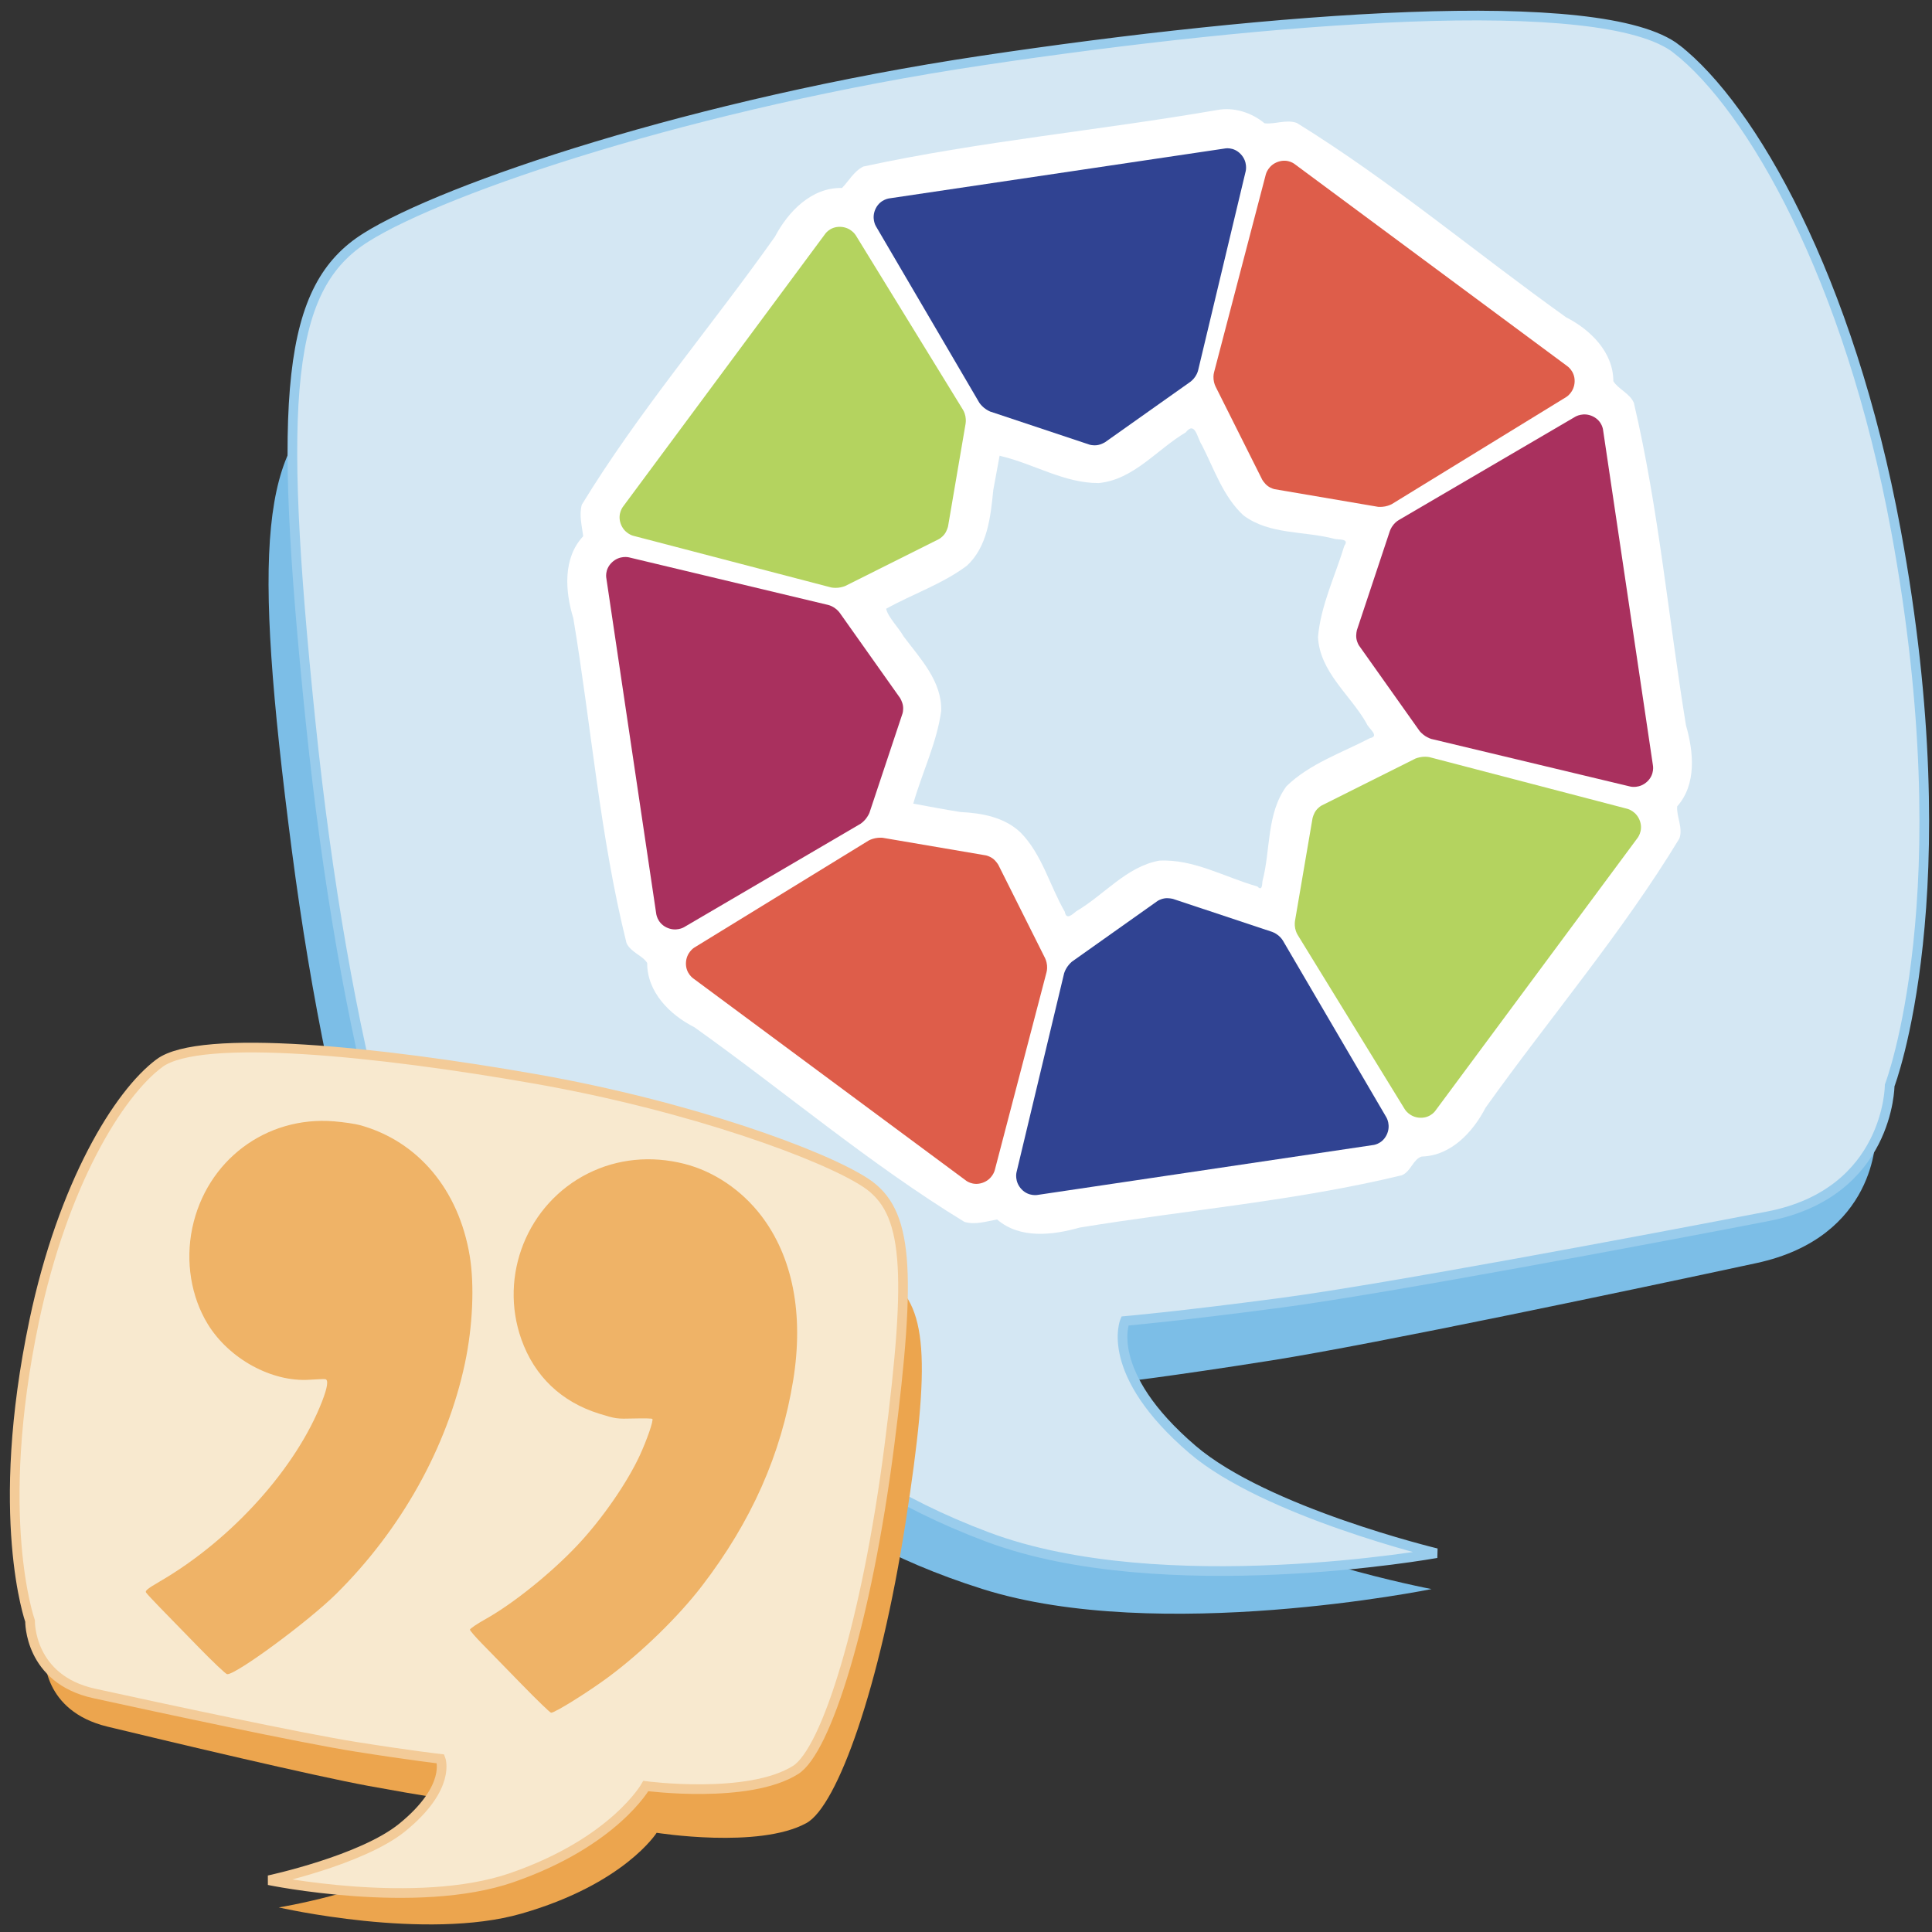 <svg xmlns="http://www.w3.org/2000/svg" width="1000" height="1000" viewBox="0 0 1000 1000"><rect x="0" y="0" width="1000" height="1000" fill="#333333" stroke="none"/><defs><linearGradient id="b"><stop offset="0" stop-color="#fff"/><stop offset="1" stop-color="#fff" stop-opacity="0"/></linearGradient><linearGradient id="a"><stop offset="0" stop-color="#fff"/><stop offset="1" stop-color="#fff" stop-opacity="0"/></linearGradient></defs><path d="M850.877 90.986c38.966 26.834 91.302 107.15 117.932 229.11 38.158 174.766 1.99 268.265 1.99 268.265s.807 51.982-61.738 65.43c-62.545 13.448-197.535 41.91-250.742 50.328-53.207 8.418-80.617 11.57-80.617 11.57s-10.88 25.412 36.112 60.92c38.39 29.006 127.14 45.892 127.14 45.892s-141.178 28.705-232.24.03C411.09 791.788 381.45 742 381.45 742s-98.128 13.157-142.962-12.91C209.324 712.134 171.493 597.575 151 439.754c-20.492-157.82-16.163-209.43 24.152-234.756 40.315-25.327 168.787-70.522 316.898-96.324 148.11-25.8 319.86-44.522 358.827-17.688z" fill="#7cbee7"/><path d="M867.858 25.404c38.463 30.118 89.255 117.932 113.508 249.36 34.753 188.336-3.272 287.042-3.272 287.042s-.212 55.634-63.06 67.75c-62.847 12.118-198.477 37.668-251.882 44.743-53.405 7.074-80.894 9.45-80.894 9.45s-11.385 26.79 34.94 66.477c37.842 32.422 126.315 53.705 126.315 53.705s-141.827 25.585-232.382-8.392c-97.08-36.427-125.762-90.76-125.762-90.76s-98.446 10.513-142.796-18.997C213.724 666.587 178.117 542.67 160.71 373.1c-17.41-169.566-12.064-224.616 28.773-250.246 40.836-25.63 170.273-69.317 318.98-91.545C657.174 9.08 829.394-4.716 867.86 25.403z" fill="#d4e7f3" stroke="#99ccec" stroke-width="5"/><path d="M630.12 56.927C569.18 67.48 507.3 73.117 446.865 86.2c-4.84 2.38-7.57 7.547-11.047 11.1-15.8-.37-27.896 12.256-34.715 25.218-32.85 46.456-70.295 90.112-99.955 138.695-1.508 5.32.096 11.216.714 16.337-10.625 11.315-9.378 28.59-5.11 42.47 9.342 55.977 13.798 112.966 27.52 168.086 2.12 4.783 8.475 6.537 10.713 10.344-.083 15.074 11.79 26.875 24.39 33.218 46.71 33.282 90.81 70.85 139.802 100.775 5.604 1.676 11.612-.328 16.924-1.247 11.804 10.197 28.782 8.136 42.715 4.197 55.554-9.115 111.97-13.818 166.754-27.08 4.672-1.867 5.914-8.43 10.305-9.69 15.234-.422 26.55-12.712 33.078-25.324 33.19-46.505 70.656-90.41 100.307-139.32 1.97-5.525-1.63-11.416-1.138-16.623 10.142-11.44 8.486-28.254 4.534-41.94-9.085-55.603-14.09-112-26.974-166.898-2.107-4.943-8.068-7.042-10.623-11.246 0-15.015-11.902-26.638-24.426-33.023-46.508-33.21-90.692-70.5-139.396-100.612-5.42-1.99-11.64.852-16.734.17-6.693-5.558-15.733-8.457-24.387-6.88zM518.093 236.074c17.027 4.023 32.87 14.09 50.674 13.958 18.157-1.836 30.056-17.422 44.963-26.217 4.93-6.227 5.95 3.13 8.363 6.545 6.39 12.5 11.058 26.77 21.54 36.414 13.536 10.133 31.49 7.966 47.13 12.15 2.102.55 7.89-.294 5.065 3.57-4.75 15.624-12.206 30.858-13.637 47.21.89 18.097 16.675 29.914 25.05 44.57.857 2.696 7.236 6.713 1.82 7.808-14.696 7.635-31.268 13.255-43.194 24.868-10.417 14.214-8.123 32.973-12.45 49.276-.12 1.825-.203 5.157-2.597 2.608-16.765-4.705-32.95-14.318-50.84-13.362-16.984 3.14-28.44 17.72-42.83 26.146-2.1 1.63-5.183 4.86-6.003.34-7.817-13.53-11.814-29.88-22.992-41.14-8.377-7.88-19.905-9.956-30.956-10.51-8.194-1.273-16.332-2.864-24.49-4.358 4.55-16.023 12.197-31.448 14.458-47.955.453-15.39-10.866-27.097-19.446-38.567-2.657-4.677-8.133-10.04-9.05-14.335 13.745-7.654 29.162-12.82 41.764-22.27 10.813-10 12.285-25.442 13.698-39.25 1.063-5.907 2.197-11.805 3.262-17.712l.698.214z" stroke-width="14.929" fill="#fff"/><path d="M642.195 79.77c-3.8-4.008-8.436-2.874-8.436-2.874L460.65 102.628s-4.924.35-7.372 5.265c-2.447 4.916.02 9.076.02 9.076l53.617 91.52s.914 1.366 2.403 2.586c1.49 1.22 3.142 1.93 3.142 1.93l51.557 17.168s1.683.523 3.82.246c2.137-.277 4.188-1.565 4.188-1.565l44.078-31.213s1.447-1.02 2.6-2.762c1.153-1.74 1.46-3.263 1.46-3.263l24.62-103.076s1.21-4.76-2.59-8.77z" fill="#304392"/><path d="M434.903 117.41c-5.523-.147-7.998 3.933-7.998 3.933l-104.21 140.6s-3.235 3.73-1.49 8.936c1.746 5.206 6.43 6.403 6.43 6.403l102.63 26.802s1.612.32 3.528.13 3.587-.857 3.587-.857l48.595-24.317s1.56-.82 2.876-2.527c1.316-1.707 1.856-4.07 1.856-4.07l9.097-53.237s.3-1.745-.115-3.79c-.415-2.047-1.275-3.34-1.275-3.34l-55.477-90.295s-2.51-4.22-8.033-4.37z" fill="#b4d35f"/><path d="M316.752 291.076c-4.01 3.8-2.875 8.435-2.875 8.435l25.733 173.11s.35 4.923 5.265 7.37c4.915 2.448 9.075-.018 9.075-.018l91.52-53.618s1.367-.914 2.588-2.404c1.22-1.49 1.93-3.14 1.93-3.14l17.167-51.558s.524-1.684.246-3.82c-.276-2.14-1.564-4.19-1.564-4.19l-31.212-44.077s-1.022-1.447-2.762-2.6-3.264-1.46-3.264-1.46l-103.076-24.62s-4.76-1.21-8.77 2.59zM824.583 215.587c4.94 2.47 5.204 7.234 5.204 7.234l25.733 173.11s1.098 4.81-2.894 8.583c-3.99 3.77-8.688 2.622-8.688 2.622l-103.16-24.68s-1.573-.476-3.174-1.546c-1.6-1.07-2.76-2.445-2.76-2.445L703.42 334.13s-.99-1.458-1.347-3.584c-.356-2.125.28-4.462.28-4.462l17.04-51.25s.558-1.682 1.888-3.292c1.33-1.61 2.697-2.346 2.697-2.346l91.458-53.537s4.203-2.543 9.145-.073z" fill="#a9305e"/><path d="M717.67 587.51c-2.47 4.942-7.234 5.205-7.234 5.205L537.33 618.448s-4.814 1.098-8.585-2.894c-3.772-3.99-2.622-8.688-2.622-8.688l24.678-103.16s.478-1.573 1.548-3.174c1.07-1.6 2.445-2.76 2.445-2.76l44.333-31.422s1.46-.99 3.585-1.347c2.126-.357 4.464.28 4.464.28l51.25 17.04s1.682.558 3.29 1.888c1.61 1.33 2.347 2.698 2.347 2.698l53.538 91.458s2.543 4.203.073 9.144z" fill="#304392"/><path d="M508.46 612.248c-5.24 1.747-8.795-1.436-8.795-1.436l-140.6-104.21s-4.18-2.626-4.025-8.115c.155-5.49 4.29-7.998 4.29-7.998l90.394-55.495s1.45-.775 3.34-1.15c1.887-.376 3.68-.225 3.68-.225l53.566 9.13s1.733.332 3.488 1.583c1.755 1.25 2.958 3.353 2.958 3.353l24.19 48.29s.794 1.583.992 3.66c.198 2.08-.25 3.567-.25 3.567L514.876 605.73s-1.174 4.77-6.414 6.518zM661.61 83.71c5.242-1.747 8.797 1.436 8.797 1.436l140.6 104.21s4.18 2.626 4.025 8.116c-.155 5.49-4.29 7.997-4.29 7.997l-90.394 55.493s-1.45.775-3.34 1.15c-1.887.377-3.68.225-3.68.225l-53.567-9.13s-1.73-.332-3.486-1.583c-1.755-1.25-2.958-3.353-2.958-3.353l-24.19-48.29s-.794-1.583-.992-3.66c-.198-2.08.25-3.567.25-3.567l26.813-102.527s1.174-4.77 6.414-6.517z" fill="#de5d4a"/><path d="M735.17 578.547c5.522.148 7.997-3.93 7.997-3.93l104.21-140.603s3.235-3.728 1.49-8.935c-1.746-5.208-6.43-6.405-6.43-6.405l-102.63-26.8s-1.612-.32-3.528-.13c-1.917.19-3.588.855-3.588.855l-48.595 24.317s-1.56.82-2.876 2.528c-1.314 1.708-1.854 4.07-1.854 4.07l-9.097 53.237s-.302 1.746.114 3.792c.415 2.046 1.275 3.34 1.275 3.34l55.476 90.294s2.51 4.222 8.033 4.37z" fill="#b4d35f"/><g><path d="M94.813 590.014C73.363 604 43.95 646.738 27.878 712.358c-23.034 94.03-4.744 145.11-4.744 145.11s-1.146 28.113 32.508 36.243c33.655 8.132 106.3 25.375 134.97 30.657 28.672 5.28 43.458 7.36 43.458 7.36s5.54 13.898-20.37 32.466c-21.165 15.17-69.412 23.092-69.412 23.092s75.988 17.46 125.647 3.19c53.238-15.298 69.955-41.83 69.955-41.83s52.91 8.46 77.522-5.03c16.01-8.776 38.043-70.24 51.287-155.344 13.242-85.104 11.605-113.085-9.86-127.338-21.466-14.254-90.355-40.46-170.134-56.444-79.78-15.983-172.445-28.46-193.893-14.474z" fill="#eca54e"/><path d="M82.522 550.3C61.3 566.07 32.62 612.886 17.702 683.66c-21.375 101.42-2.15 155.342-2.15 155.342s-.646 30.103 33.19 37.517c33.837 7.414 106.867 23.09 135.664 27.648 28.797 4.557 43.636 6.22 43.636 6.22s5.794 14.648-19.81 35.487c-20.918 17.024-69.075 27.33-69.075 27.33s76.383 15.78 125.84-1.365c53.02-18.382 69.28-47.386 69.28-47.386s53.12 7.034 77.517-8.326c15.87-9.99 36.827-76.548 48.563-168.05 11.735-91.503 9.596-121.36-12.148-135.784-21.744-14.425-91.176-39.83-171.328-53.887-80.15-14.058-173.14-23.876-194.36-8.106z" fill="#f8e9cf" stroke="#f3cb98" stroke-width="5"/><path d="M354.183 602.393c15.263 3.85 29.717 13.604 39.854 26.894 16.306 21.38 22.044 50.913 16.527 85.062-6.207 38.414-21.632 73.19-47.27 106.573-12.222 15.914-31.16 34.355-48.376 47.11-10.707 7.932-27.974 18.677-29.686 18.473-.566-.067-7.55-6.82-15.516-15.006-7.968-8.186-17.167-17.622-20.443-20.968-3.277-3.347-5.987-6.5-6.023-7.008-.035-.507 3.584-2.965 8.044-5.46 14.387-8.052 34.024-23.85 47.684-38.365 12.587-13.374 25.63-32.185 32.207-46.453 3.75-8.136 7.14-17.992 6.475-18.835-.19-.242-4.477-.333-9.526-.202-8.982.234-9.37.18-17.96-2.483-19.577-6.07-33.507-19.356-40.288-38.43-11.777-33.117 3.1-70.216 34.455-85.913 15.222-7.62 32.538-9.355 49.843-4.99zm-167.738-19.99c29.98 8.35 50.987 33.415 56.678 67.63 2.517 15.13 1.558 36.607-2.486 55.64-9.24 43.494-32.968 85.998-66.583 119.277-14.548 14.4-52.132 42.077-56.5 41.604-.71-.076-7.387-6.398-14.836-14.047-7.448-7.65-16.44-16.878-19.98-20.51-3.538-3.63-6.764-7.11-7.166-7.732-.575-.887.974-2.122 7.193-5.734 37.128-21.563 70.6-58.726 83.963-93.22 2.83-7.305 3.38-11.258 1.596-11.47-.713-.085-4.355.054-8.093.308-19.474 1.323-41.648-10.784-52.662-28.754-8.696-14.188-11.657-32.458-8.054-49.702 7.302-34.947 38.1-58.16 73.355-55.293 4.955.403 11.065 1.305 13.575 2.004z" fill="#eca54e" fill-opacity=".804"/></g></svg>
